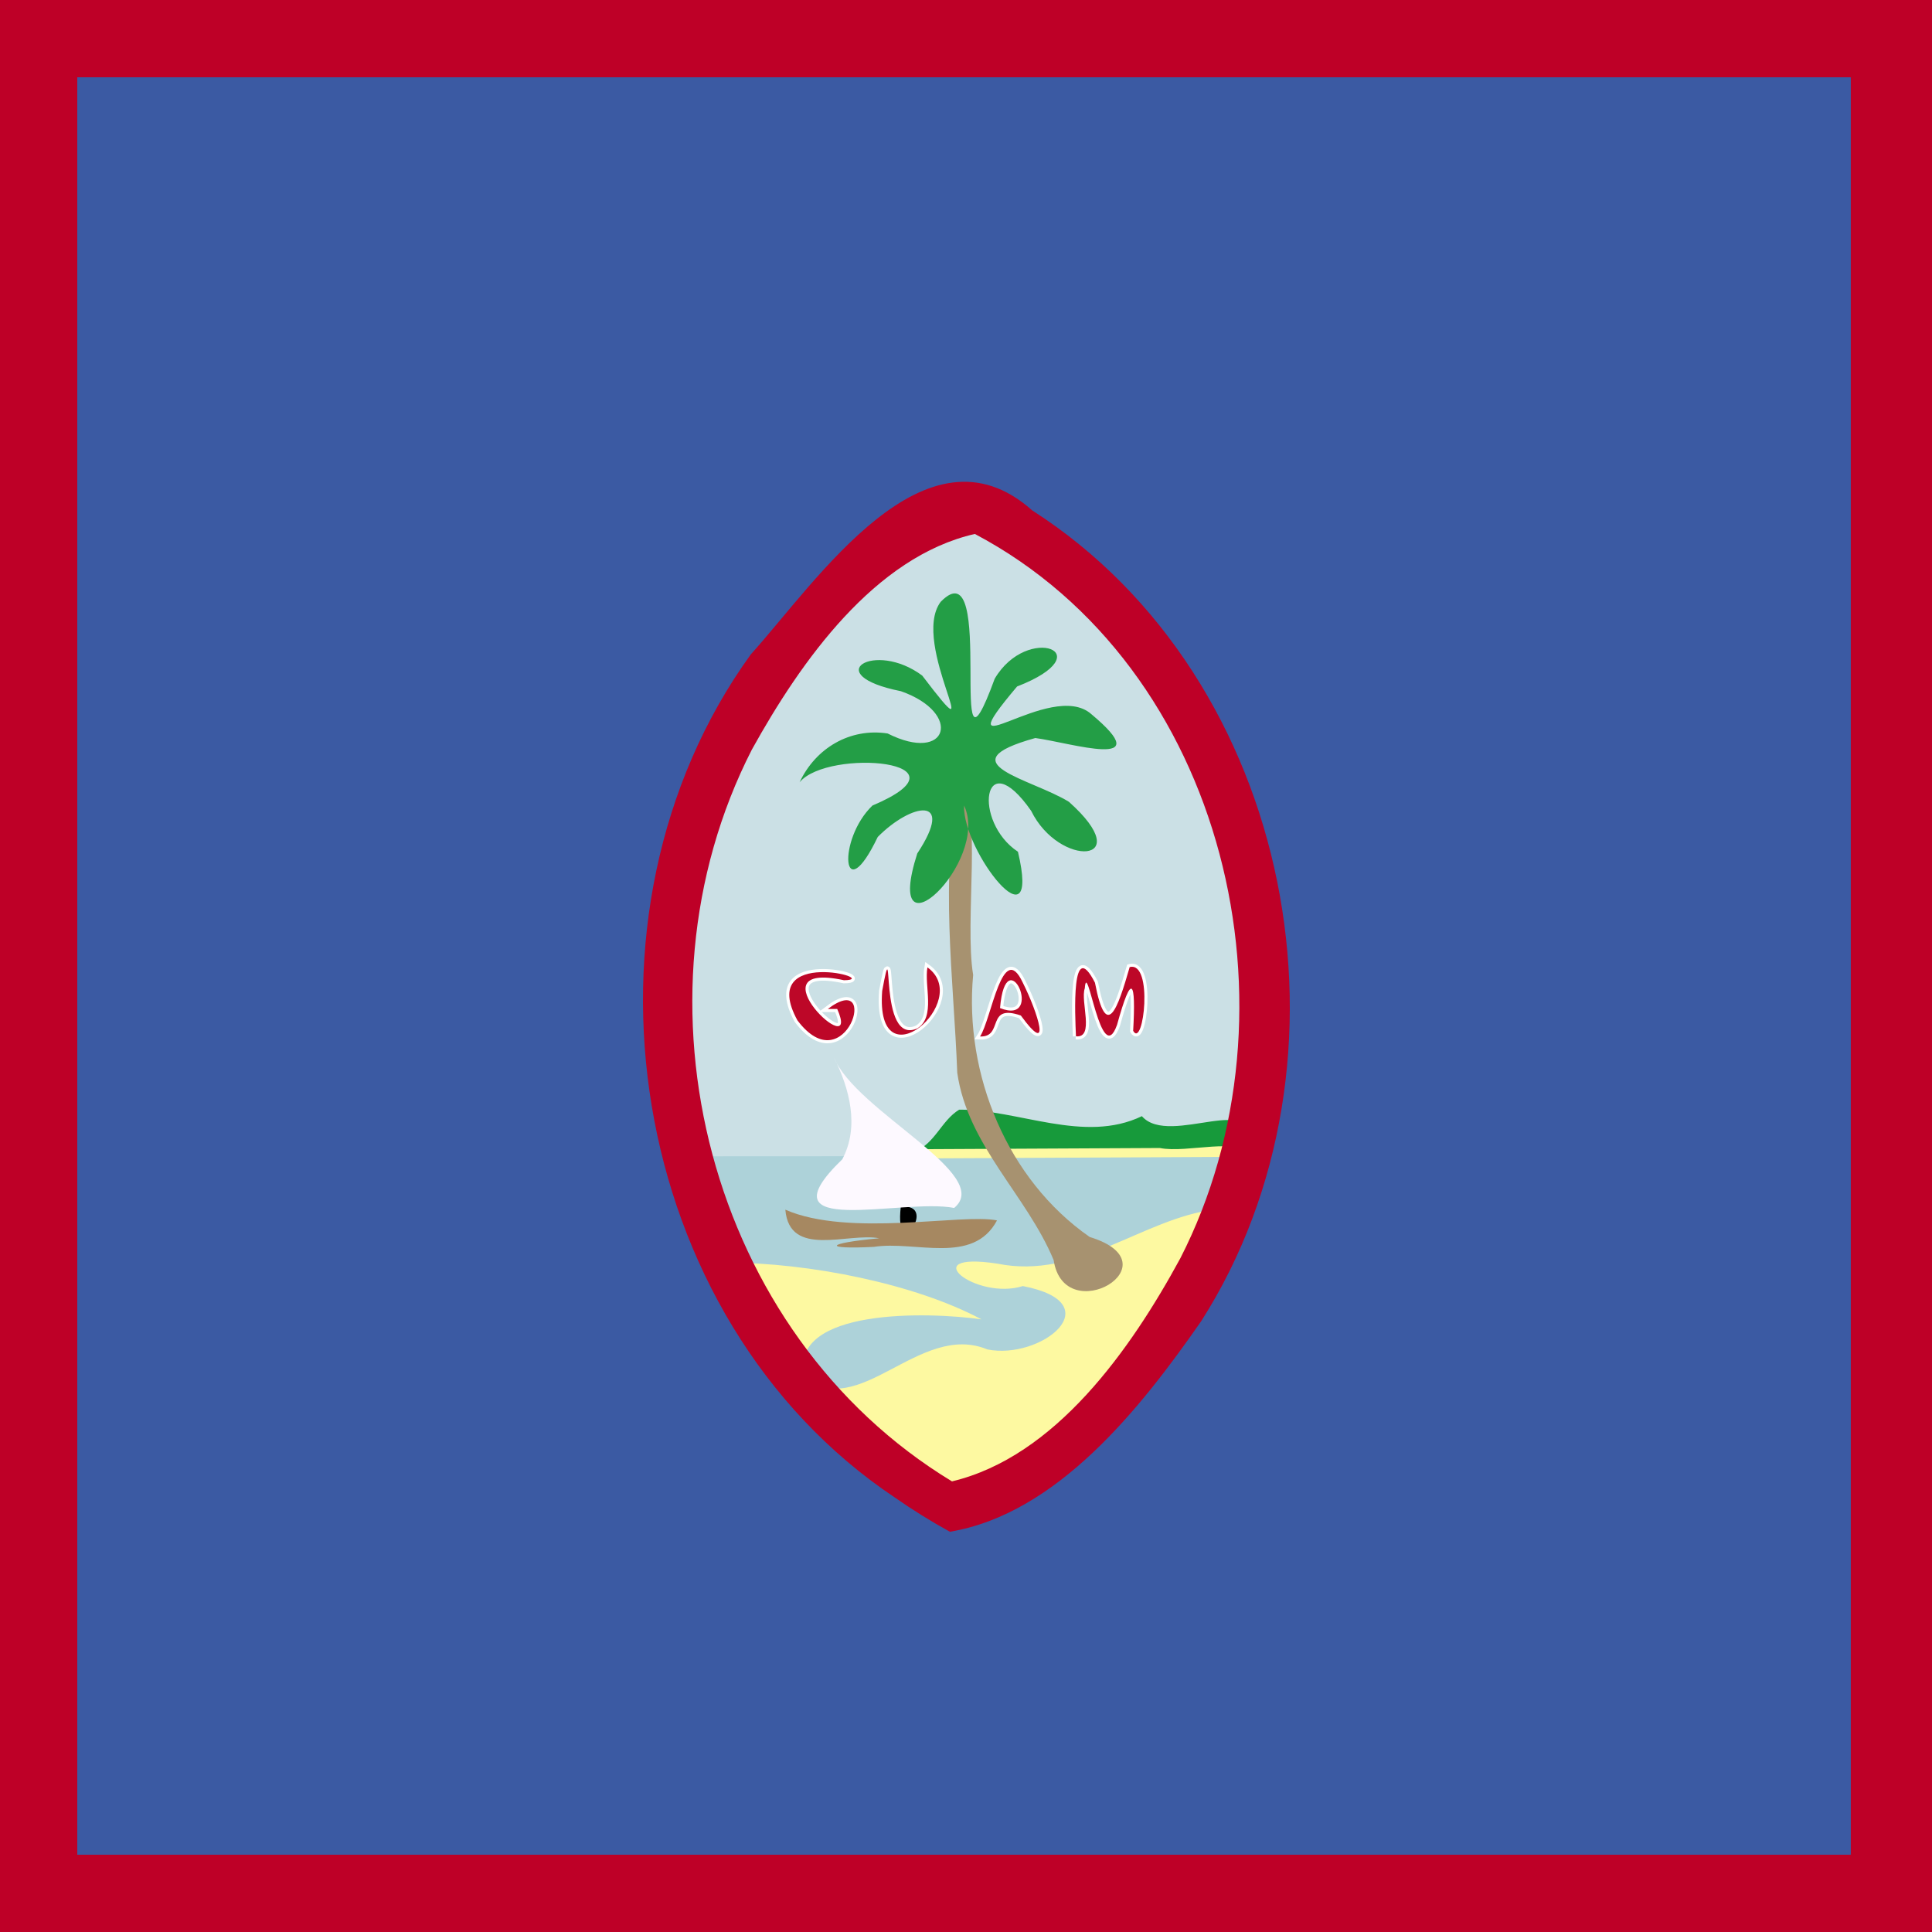 <?xml version="1.0" encoding="UTF-8" standalone="no"?><!DOCTYPE svg PUBLIC "-//W3C//DTD SVG 1.1//EN" "http://www.w3.org/Graphics/SVG/1.1/DTD/svg11.dtd"><svg xmlns="http://www.w3.org/2000/svg" height="64" id="svg780" version="1.1" viewBox="0 0 512 512.0" width="64"><rect x="0" y="0" width="512" height="512.0" fill="#333333" stroke="none"/><g id="flag"><path d="m 0,0 c 170.667,0 341.333,0 512,0 0,170.667 0,341.333 0,512 -170.667,0 -341.333,0 -512,0 C 0,341.333 0,170.667 0,0 Z" id="rect784" style="fill:#be0027;fill-rule:evenodd;stroke-width:1pt"/><path d="m 20.48,20.48 c 156.667,0 313.333,0 470,0 0,157.013 0,314.027 0,471.04 -156.667,0 -313.333,0 -470,0 0,-157.013 0,-314.027 0,-471.04 z" id="rect785" style="fill:#3b5aa3;fill-rule:evenodd;stroke-width:1pt"/><g id="g10353" transform="translate(-256.29,5.09)"><path d="m 508.15,391.04 c 29.368,-6.314 52.097,-34.755 66.811,-60.412 35.68,-65.144 13.851,-155.979 -50.969,-194.14 -28.771,-15.658 -54.443,26.304 -70.245,46.539 -40.954,65.505 -21.316,161.579 45.218,202.535 l 4.518,2.809 4.667,2.676 z" id="path794" style="fill:#cbe0e5;fill-rule:evenodd"/><path d="m 508.15,393.76 c 21.322,-4.93 37.808,-27.433 54.209,-42.627 8.181,-10.261 39.86,-45.569 18.101,-49.863 -47.836,0.025 -95.673,0.05 -143.509,0.075 2.724,26.14 23.554,46.617 40.736,65.244 9.628,9.626 19.869,18.625 30.463,27.17 z" id="path798" style="fill:#add2d9;fill-rule:evenodd"/><path d="m 448.89,329.52 c 21.834,0.01 49.917,5.617 67.506,15.036 -14.054,-2.005 -50.725,-3.046 -47.087,14.973 14.334,12.548 30.596,-14.502 48.641,-7.01 14.164,2.87 33.142,-12.205 9.405,-16.788 -12.427,3.905 -28.878,-9.307 -6.77,-5.945 21.455,4.373 38.512,-11.944 57.5,-14.321 7.865,1.071 -4.88,14.919 -5.633,21.332 -5.787,15.542 -21.128,24.583 -31.465,37.029 -6.327,8.003 -14.219,13.609 -24.211,15.997 -8.664,5.836 -15.467,-5.62 -23.169,-8.718 -11.738,-8.775 -27.163,-13.861 -33.469,-28.072 -4.913,-7.535 -9.825,-15.07 -14.738,-22.605 1.162,-0.303 2.332,-0.604 3.49,-0.909 z" id="path799" style="fill:#fdf9a1;fill-rule:evenodd"/><path d="m 498.7,300.05 c 29.009,-0.135 58.018,-0.27 87.027,-0.405 5.793,-16.701 -19.443,-0.411 -26.826,-8.938 -15.296,7.367 -32.755,-1.822 -48.419,-1.723 -4.735,2.879 -6.435,9.05 -11.782,11.066 z" id="path803" style="fill:#179a3b;fill-rule:evenodd"/><path d="m 498.7,301.91 c 29.859,-0.152 59.717,-0.304 89.576,-0.456 -3.465,-5.535 -17.13,-0.819 -24.618,-2.311 -22.332,0.111 -44.664,0.222 -66.996,0.333 0.678,0.811 1.36,1.623 2.038,2.433 z" id="path802" style="fill:#fdf9a1;fill-rule:evenodd"/><path d="m 535.51,328.83 c 2.825,18.556 32.698,0.998 9.564,-6.104 -21.817,-15.157 -33.333,-43.151 -30.889,-69.451 -2.39,-14.364 2.63,-44.915 -3.628,-49.921 -5.358,23.95 -1.517,50.892 -0.584,75.85 2.744,19.245 18.396,32.459 25.537,49.625 z" id="path804" style="fill:#a79270;fill-rule:evenodd"/><path d="m 475.67,262.296 c 14.092,-10.701 4.778,20.079 -8.067,3.002 -10.752,-19.747 22.897,-10.719 12.344,-10.618 -25.086,-5.438 4.927,22.874 -1.783,7.617 h -1.448 z" id="text807" style="fill:#bd0728;stroke:#FFF;stroke-width:1.638"/><path d="m 502.072,251.272 c 12.253,8.821 -13.911,31.544 -11.994,6.249 3.443,-18.627 -1.397,14.789 9.333,9.907 4.886,-3.033 1.768,-11.269 2.661,-16.156 z" id="text810" style="fill:#bd0728;stroke:#FFF;stroke-width:1.638"/><path d="m 516.015,269.59 c 3.041,-4.63 5.95,-25.716 11.301,-14.314 4.054,8.071 7.819,20.112 -0.492,8.761 -9.357,-3.256 -4.447,5.78 -10.809,5.553 z m 5.29,-7.529 c 12.118,4.791 1.613,-18.76 0,0 z" id="text816" style="fill:#bd0728;stroke:#FFF;stroke-width:1.638"/><path d="m 541.433,269.542 c -0.239,-5.514 -1.291,-26.58 5.029,-14.215 3.038,15.761 6.029,6.876 9.203,-4.12 6.34,-1.694 3.688,21.793 0.926,16.887 0.754,-13.448 -0.381,-15.697 -4.275,-1.585 -4.241,11.901 -7.936,-18.074 -8.545,-9.679 -1.234,3.438 2.678,13.249 -2.339,12.712 z" id="text819" style="fill:#bd0728;stroke:#FFF;stroke-width:1.638"/><path d="m 468.19,202.22 c 7.571,-9.111 47.194,-5.626 19.305,6.168 -9.436,9.068 -8.024,27.985 1.405,8.326 8.886,-8.992 20.753,-11.189 10.471,4.38 -9.421,29.464 19.415,2.176 12.408,-12.71 -0.456,12.098 20.544,38.763 14.278,12.248 -12.075,-7.97 -9.316,-29.165 3.494,-10.849 7.451,15.205 28.506,14.126 10.013,-2.383 -9.973,-6.146 -32.871,-10.241 -8.901,-16.907 9.467,1.275 32.896,8.757 14.824,-6.342 -10.787,-9.519 -39.857,16.639 -19.665,-7.311 22.934,-8.921 2.744,-16.808 -5.928,-2.057 -13.18,35.957 0.835,-35.966 -14.329,-20.367 -8.272,11.131 13.785,44.021 -4.886,19.523 -12.674,-9.441 -27.454,-0.209 -5.65,4.145 16.493,5.778 12.564,19.308 -3.516,11.206 -9.963,-1.532 -19.086,3.879 -23.322,12.931 z" id="path805" style="fill:#239e46;fill-rule:evenodd"/><path d="m 495,314.75 c 10.265,-1.22 -1.75,15.588 0,0 z" id="rect806" style="fill-rule:evenodd;stroke-width:1pt"/><path d="m 477.28,275.12 c 5.823,14.325 42.569,31.071 31.868,39.91 -13.686,-2.69 -51.7,8.41 -29.642,-12.895 4.621,-8.68 1.9,-18.776 -2.227,-27.015 z" id="path800" style="fill:#fdf9ff;fill-rule:evenodd"/><path d="m 464.41,315.49 c 16.867,7.377 46.873,0.947 56.094,2.842 -6.37,11.947 -21.687,5.284 -32.637,7.014 -13.525,0.685 -13.035,-0.934 1.425,-2.284 -8.302,-1.559 -23.763,5.349 -24.882,-7.572 z" id="path801" style="fill:#a68861;fill-rule:evenodd"/><path d="m 508.02,400.84 c 28.468,-4.767 50.554,-32.74 66.603,-55.81 43.9,-68.767 24.709,-170.32 -44.779,-214.852 -28.239,-25.2 -57.123,18.806 -74.584,38.154 -49.718,68.74 -33.022,175.881 38.191,223.448 4.69,3.278 9.559,6.299 14.569,9.059 z m 0.552,-13.35 c 27.372,-6.534 47.331,-34.846 60.525,-59.138 33.416,-65.275 12.356,-156.619 -54.461,-191.939 -26.566,6.057 -46.1,33.699 -59.096,57.152 -34.003,66.498 -11.579,154.782 53.033,193.924 z" id="path797" style="fill:#be0027;fill-rule:evenodd;stroke-width:1pt"/><path d="m 475.67,262.296 c 14.092,-10.701 4.778,20.079 -8.067,3.002 -10.752,-19.747 22.897,-10.719 12.344,-10.618 -25.086,-5.438 4.927,22.874 -1.783,7.617 h -1.448 z" id="text823" style="fill:#bd0728"/><path d="m 502.072,251.272 c 12.253,8.821 -13.911,31.544 -11.994,6.249 3.443,-18.627 -1.397,14.789 9.333,9.907 4.886,-3.033 1.768,-11.269 2.661,-16.156 z" id="text826" style="fill:#bd0728"/><path d="m 516.015,269.59 c 3.041,-4.63 5.95,-25.716 11.301,-14.314 4.054,8.071 7.819,20.112 -0.492,8.761 -9.357,-3.256 -4.447,5.78 -10.809,5.553 z m 5.29,-7.529 c 12.118,4.791 1.613,-18.76 0,0 z" id="text829" style="fill:#bd0728"/><path d="m 541.433,269.542 c -0.239,-5.514 -1.291,-26.58 5.029,-14.215 3.038,15.761 6.029,6.876 9.203,-4.12 6.34,-1.694 3.688,21.793 0.926,16.887 0.754,-13.448 -0.381,-15.697 -4.275,-1.585 -4.241,11.901 -7.936,-18.074 -8.545,-9.679 -1.234,3.438 2.678,13.249 -2.339,12.712 z" id="text832" style="fill:#bd0728"/></g></g></svg>
